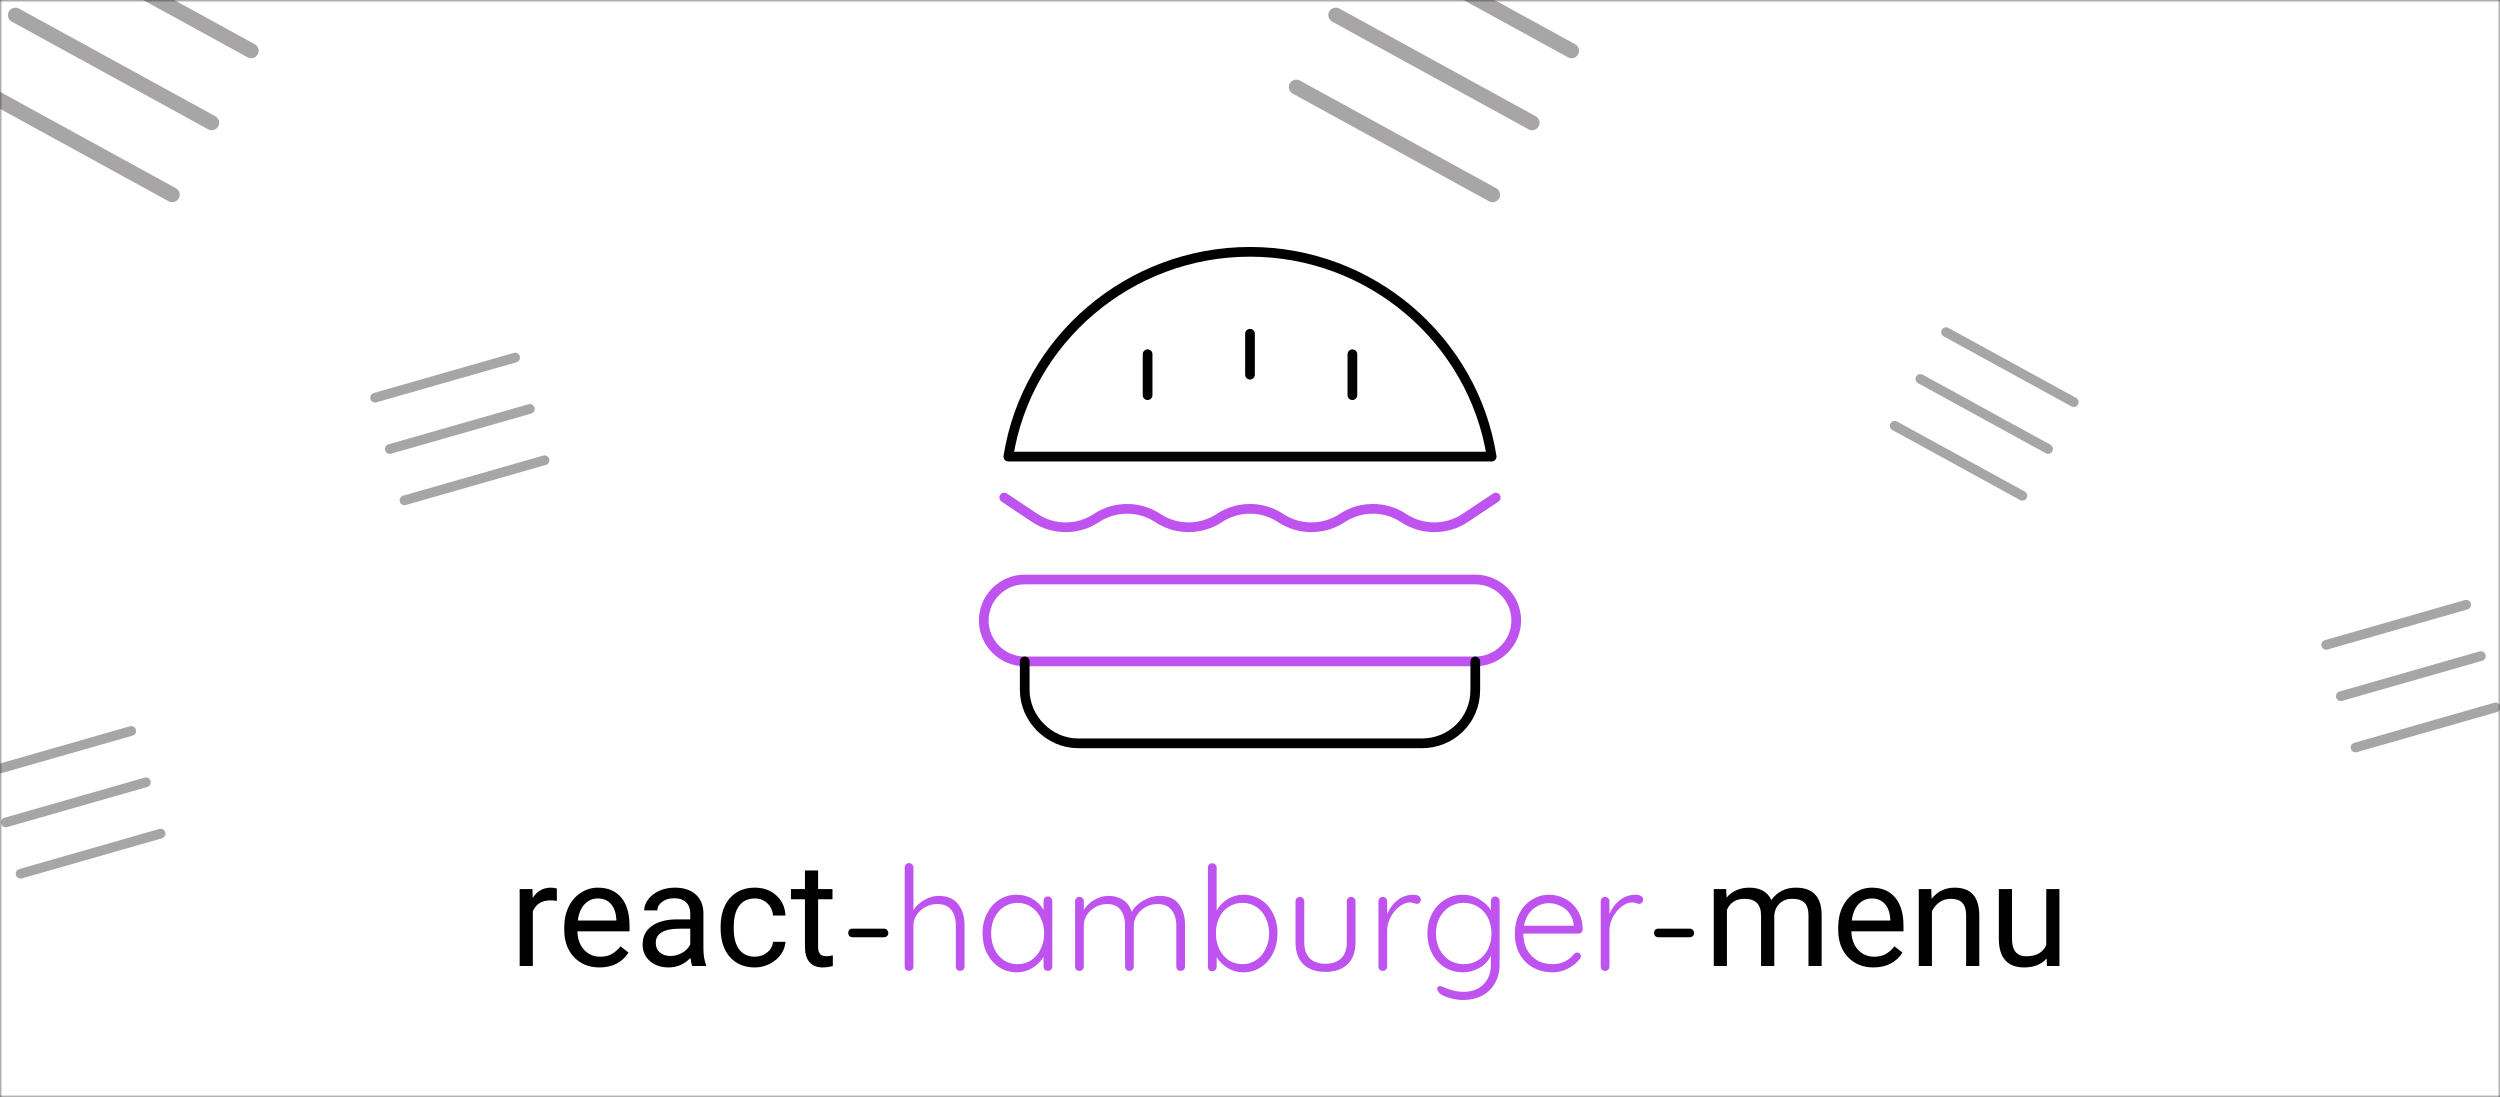 <svg width="515" height="226" viewBox="0 0 515 226" fill="none" xmlns="http://www.w3.org/2000/svg">
<rect x="0" y="0" width="515" height="226" fill="#333333" stroke="none"/>
<mask id="mask0" mask-type="alpha" maskUnits="userSpaceOnUse" x="0" y="0" width="515" height="226">
<rect width="515" height="226" fill="white"/>
</mask>
<g mask="url(#mask0)">
<rect width="515" height="226" fill="white"/>
<path d="M236.406 72.969V81.406" stroke="black" stroke-width="2" stroke-miterlimit="10" stroke-linecap="round" stroke-linejoin="round"/>
<path d="M278.594 72.969V81.406" stroke="black" stroke-width="2" stroke-miterlimit="10" stroke-linecap="round" stroke-linejoin="round"/>
<path d="M257.5 68.75V77.188" stroke="black" stroke-width="2" stroke-miterlimit="10" stroke-linecap="round" stroke-linejoin="round"/>
<path d="M307.281 94.062C303.484 70.016 282.391 51.875 257.5 51.875C232.609 51.875 211.516 70.016 207.719 94.062H307.281Z" stroke="black" stroke-width="2" stroke-miterlimit="10" stroke-linecap="round" stroke-linejoin="round"/>
<path d="M206.875 102.5L213.203 106.719C217 109.25 222.062 109.25 225.859 106.719C229.656 104.187 234.719 104.187 238.516 106.719C242.312 109.25 247.375 109.25 251.172 106.719C254.969 104.187 260.031 104.187 263.828 106.719C267.625 109.25 272.687 109.25 276.484 106.719C280.281 104.187 285.344 104.187 289.141 106.719C292.937 109.25 298 109.25 301.797 106.719L308.125 102.5" stroke="#BE53F0" stroke-width="2" stroke-miterlimit="10" stroke-linecap="round" stroke-linejoin="round"/>
<path d="M303.906 136.25H211.094C206.453 136.25 202.656 132.453 202.656 127.812C202.656 123.172 206.453 119.375 211.094 119.375H303.906C308.547 119.375 312.344 123.172 312.344 127.812C312.344 132.453 308.547 136.25 303.906 136.25Z" stroke="#BE53F0" stroke-width="2" stroke-miterlimit="10" stroke-linecap="round" stroke-linejoin="round"/>
<path d="M303.906 136.25V142.156C303.906 148.484 298.844 153.125 292.937 153.125H222.062C216.156 153.125 211.094 148.062 211.094 142.156V136.25" stroke="black" stroke-width="2" stroke-miterlimit="10" stroke-linecap="round" stroke-linejoin="round"/>
<path d="M114.712 185.582C114.302 185.514 113.857 185.479 113.379 185.479C111.602 185.479 110.396 186.236 109.761 187.75V199H107.051V183.15H109.688L109.731 184.981C110.62 183.565 111.88 182.857 113.511 182.857C114.038 182.857 114.438 182.926 114.712 183.062V185.582ZM123.501 199.293C121.353 199.293 119.604 198.59 118.257 197.184C116.909 195.768 116.235 193.878 116.235 191.515V191.017C116.235 189.444 116.533 188.043 117.129 186.812C117.734 185.572 118.574 184.605 119.648 183.912C120.732 183.209 121.904 182.857 123.164 182.857C125.225 182.857 126.826 183.536 127.969 184.894C129.111 186.251 129.683 188.194 129.683 190.724V191.852H118.945C118.984 193.414 119.438 194.679 120.308 195.646C121.187 196.603 122.3 197.081 123.647 197.081C124.604 197.081 125.415 196.886 126.079 196.495C126.743 196.104 127.324 195.587 127.822 194.942L129.478 196.231C128.149 198.272 126.157 199.293 123.501 199.293ZM123.164 185.084C122.07 185.084 121.152 185.484 120.41 186.285C119.668 187.076 119.209 188.189 119.033 189.625H126.973V189.42C126.895 188.043 126.523 186.979 125.859 186.227C125.195 185.465 124.297 185.084 123.164 185.084ZM142.617 199C142.461 198.688 142.334 198.131 142.236 197.33C140.977 198.639 139.473 199.293 137.725 199.293C136.162 199.293 134.878 198.854 133.872 197.975C132.876 197.086 132.378 195.963 132.378 194.605C132.378 192.955 133.003 191.676 134.253 190.768C135.513 189.85 137.28 189.391 139.556 189.391H142.192V188.146C142.192 187.198 141.909 186.446 141.343 185.89C140.776 185.323 139.941 185.04 138.838 185.04C137.871 185.04 137.061 185.284 136.406 185.772C135.752 186.261 135.425 186.852 135.425 187.545H132.7C132.7 186.754 132.979 185.992 133.535 185.26C134.102 184.518 134.863 183.932 135.82 183.502C136.787 183.072 137.847 182.857 138.999 182.857C140.825 182.857 142.256 183.316 143.291 184.234C144.326 185.143 144.863 186.397 144.902 187.999V195.294C144.902 196.749 145.088 197.906 145.459 198.766V199H142.617ZM138.12 196.935C138.97 196.935 139.775 196.715 140.537 196.275C141.299 195.836 141.851 195.265 142.192 194.562V191.31H140.068C136.748 191.31 135.088 192.281 135.088 194.225C135.088 195.074 135.371 195.738 135.938 196.217C136.504 196.695 137.231 196.935 138.12 196.935ZM155.508 197.081C156.475 197.081 157.319 196.788 158.042 196.202C158.765 195.616 159.165 194.884 159.243 194.005H161.807C161.758 194.913 161.445 195.777 160.869 196.598C160.293 197.418 159.521 198.072 158.555 198.561C157.598 199.049 156.582 199.293 155.508 199.293C153.35 199.293 151.631 198.575 150.352 197.14C149.082 195.694 148.447 193.722 148.447 191.222V190.768C148.447 189.225 148.73 187.853 149.297 186.651C149.863 185.45 150.674 184.518 151.729 183.854C152.793 183.189 154.048 182.857 155.493 182.857C157.271 182.857 158.745 183.39 159.917 184.454C161.099 185.519 161.729 186.9 161.807 188.6H159.243C159.165 187.574 158.774 186.734 158.071 186.08C157.378 185.416 156.519 185.084 155.493 185.084C154.116 185.084 153.047 185.582 152.285 186.578C151.533 187.564 151.157 188.995 151.157 190.87V191.383C151.157 193.209 151.533 194.615 152.285 195.602C153.037 196.588 154.111 197.081 155.508 197.081ZM168.53 179.312V183.15H171.489V185.245H168.53V195.074C168.53 195.709 168.662 196.188 168.926 196.51C169.189 196.822 169.639 196.979 170.273 196.979C170.586 196.979 171.016 196.92 171.562 196.803V199C170.85 199.195 170.156 199.293 169.482 199.293C168.271 199.293 167.358 198.927 166.743 198.194C166.128 197.462 165.82 196.422 165.82 195.074V185.245H162.935V183.15H165.82V179.312H168.53Z" fill="black"/>
<path d="M193.36 184.55C195.16 184.55 196.5 185.12 197.38 186.26C198.26 187.38 198.7 188.83 198.7 190.61V199.1C198.7 199.36 198.61 199.58 198.43 199.76C198.27 199.92 198.06 200 197.8 200C197.54 200 197.32 199.92 197.14 199.76C196.98 199.58 196.9 199.36 196.9 199.1V190.61C196.9 189.31 196.59 188.26 195.97 187.46C195.35 186.64 194.38 186.23 193.06 186.23C192.22 186.23 191.42 186.43 190.66 186.83C189.92 187.23 189.32 187.77 188.86 188.45C188.4 189.11 188.17 189.83 188.17 190.61V199.1C188.17 199.36 188.08 199.58 187.9 199.76C187.74 199.92 187.53 200 187.27 200C187.01 200 186.79 199.92 186.61 199.76C186.45 199.58 186.37 199.36 186.37 199.1V178.7C186.37 178.44 186.45 178.23 186.61 178.07C186.79 177.89 187.01 177.8 187.27 177.8C187.53 177.8 187.74 177.89 187.9 178.07C188.08 178.23 188.17 178.44 188.17 178.7V187.49C188.71 186.63 189.46 185.93 190.42 185.39C191.38 184.83 192.36 184.55 193.36 184.55ZM215.871 184.67C216.131 184.67 216.341 184.76 216.501 184.94C216.681 185.12 216.771 185.34 216.771 185.6V199.1C216.771 199.36 216.681 199.58 216.501 199.76C216.341 199.92 216.131 200 215.871 200C215.611 200 215.391 199.92 215.211 199.76C215.051 199.58 214.971 199.36 214.971 199.1V197.09C214.471 197.99 213.721 198.75 212.721 199.37C211.721 199.99 210.631 200.3 209.451 200.3C208.111 200.3 206.901 199.95 205.821 199.25C204.761 198.55 203.921 197.59 203.301 196.37C202.701 195.15 202.401 193.78 202.401 192.26C202.401 190.74 202.711 189.38 203.331 188.18C203.951 186.96 204.791 186.01 205.851 185.33C206.931 184.65 208.121 184.31 209.421 184.31C210.621 184.31 211.721 184.6 212.721 185.18C213.721 185.76 214.471 186.52 214.971 187.46V185.6C214.971 185.34 215.051 185.12 215.211 184.94C215.391 184.76 215.611 184.67 215.871 184.67ZM209.631 198.62C210.671 198.62 211.601 198.35 212.421 197.81C213.261 197.25 213.911 196.49 214.371 195.53C214.851 194.55 215.091 193.46 215.091 192.26C215.091 191.1 214.851 190.04 214.371 189.08C213.911 188.12 213.261 187.37 212.421 186.83C211.601 186.27 210.671 185.99 209.631 185.99C208.591 185.99 207.651 186.26 206.811 186.8C205.991 187.34 205.341 188.09 204.861 189.05C204.401 189.99 204.171 191.06 204.171 192.26C204.171 193.46 204.401 194.55 204.861 195.53C205.321 196.49 205.961 197.25 206.781 197.81C207.621 198.35 208.571 198.62 209.631 198.62ZM238.868 184.55C240.668 184.55 241.988 185.11 242.828 186.23C243.688 187.33 244.118 188.79 244.118 190.61V199.1C244.118 199.36 244.028 199.58 243.848 199.76C243.688 199.92 243.478 200 243.218 200C242.958 200 242.738 199.92 242.558 199.76C242.398 199.58 242.318 199.36 242.318 199.1V190.7C242.318 189.38 241.998 188.31 241.358 187.49C240.738 186.65 239.768 186.23 238.448 186.23C237.608 186.23 236.808 186.43 236.048 186.83C235.308 187.23 234.708 187.78 234.248 188.48C233.788 189.16 233.558 189.9 233.558 190.7V199.1C233.558 199.36 233.468 199.58 233.288 199.76C233.128 199.92 232.918 200 232.658 200C232.398 200 232.178 199.92 231.998 199.76C231.838 199.58 231.758 199.36 231.758 199.1V190.61C231.758 189.31 231.458 188.26 230.858 187.46C230.258 186.64 229.318 186.23 228.038 186.23C227.218 186.23 226.438 186.43 225.698 186.83C224.978 187.23 224.388 187.77 223.928 188.45C223.488 189.11 223.268 189.83 223.268 190.61V199.1C223.268 199.36 223.178 199.58 222.998 199.76C222.838 199.92 222.628 200 222.368 200C222.108 200 221.888 199.92 221.708 199.76C221.548 199.58 221.468 199.36 221.468 199.1V185.66C221.468 185.4 221.548 185.19 221.708 185.03C221.888 184.85 222.108 184.76 222.368 184.76C222.628 184.76 222.838 184.85 222.998 185.03C223.178 185.19 223.268 185.4 223.268 185.66V187.4C223.808 186.58 224.538 185.9 225.458 185.36C226.378 184.82 227.348 184.55 228.368 184.55C229.528 184.55 230.528 184.83 231.368 185.39C232.208 185.95 232.808 186.77 233.168 187.85C233.588 186.97 234.358 186.2 235.478 185.54C236.598 184.88 237.728 184.55 238.868 184.55ZM256.121 184.31C257.441 184.31 258.641 184.65 259.721 185.33C260.801 186.01 261.641 186.96 262.241 188.18C262.861 189.38 263.171 190.74 263.171 192.26C263.171 193.76 262.861 195.13 262.241 196.37C261.641 197.59 260.801 198.55 259.721 199.25C258.661 199.95 257.471 200.3 256.151 200.3C255.011 200.3 253.951 200.02 252.971 199.46C252.011 198.88 251.231 198.12 250.631 197.18V199.16C250.631 199.42 250.541 199.64 250.361 199.82C250.201 200 249.991 200.09 249.731 200.09C249.471 200.09 249.251 200 249.071 199.82C248.911 199.64 248.831 199.42 248.831 199.16V178.73C248.831 178.47 248.911 178.26 249.071 178.1C249.251 177.92 249.471 177.83 249.731 177.83C249.991 177.83 250.201 177.92 250.361 178.1C250.541 178.26 250.631 178.47 250.631 178.73V187.58C251.171 186.6 251.931 185.81 252.911 185.21C253.891 184.61 254.961 184.31 256.121 184.31ZM255.971 198.62C257.011 198.62 257.941 198.34 258.761 197.78C259.601 197.22 260.251 196.46 260.711 195.5C261.191 194.52 261.431 193.44 261.431 192.26C261.431 191.06 261.191 189.99 260.711 189.05C260.251 188.09 259.601 187.34 258.761 186.8C257.941 186.26 257.011 185.99 255.971 185.99C254.911 185.99 253.961 186.26 253.121 186.8C252.281 187.32 251.631 188.06 251.171 189.02C250.711 189.98 250.481 191.06 250.481 192.26C250.481 193.46 250.711 194.55 251.171 195.53C251.651 196.49 252.301 197.25 253.121 197.81C253.961 198.35 254.911 198.62 255.971 198.62ZM278.338 184.76C278.598 184.76 278.808 184.85 278.968 185.03C279.148 185.19 279.238 185.4 279.238 185.66V194.12C279.238 196.08 278.688 197.59 277.588 198.65C276.488 199.69 274.968 200.21 273.028 200.21C271.108 200.21 269.598 199.69 268.498 198.65C267.418 197.59 266.878 196.08 266.878 194.12V185.66C266.878 185.4 266.958 185.19 267.118 185.03C267.298 184.85 267.518 184.76 267.778 184.76C268.038 184.76 268.248 184.85 268.408 185.03C268.588 185.19 268.678 185.4 268.678 185.66V194.12C268.678 195.56 269.058 196.66 269.818 197.42C270.578 198.16 271.648 198.53 273.028 198.53C274.428 198.53 275.508 198.16 276.268 197.42C277.048 196.66 277.438 195.56 277.438 194.12V185.66C277.438 185.4 277.518 185.19 277.678 185.03C277.858 184.85 278.078 184.76 278.338 184.76ZM291.128 184.31C291.528 184.31 291.888 184.39 292.208 184.55C292.528 184.71 292.688 184.95 292.688 185.27C292.688 185.55 292.608 185.78 292.448 185.96C292.288 186.12 292.098 186.2 291.878 186.2C291.778 186.2 291.578 186.15 291.278 186.05C290.998 185.95 290.728 185.9 290.468 185.9C289.728 185.9 288.988 186.19 288.248 186.77C287.528 187.33 286.928 188.06 286.448 188.96C285.988 189.86 285.758 190.77 285.758 191.69V199.1C285.758 199.36 285.668 199.58 285.488 199.76C285.328 199.92 285.118 200 284.858 200C284.598 200 284.378 199.92 284.198 199.76C284.038 199.58 283.958 199.36 283.958 199.1V185.66C283.958 185.4 284.038 185.19 284.198 185.03C284.378 184.85 284.598 184.76 284.858 184.76C285.118 184.76 285.328 184.85 285.488 185.03C285.668 185.19 285.758 185.4 285.758 185.66V188.3C286.218 187.16 286.908 186.22 287.828 185.48C288.768 184.72 289.868 184.33 291.128 184.31ZM308.021 184.67C308.281 184.67 308.491 184.76 308.651 184.94C308.831 185.1 308.921 185.32 308.921 185.6V198.59C308.921 200.15 308.591 201.48 307.931 202.58C307.291 203.7 306.401 204.55 305.261 205.13C304.141 205.71 302.851 206 301.391 206C300.691 206 299.951 205.91 299.171 205.73C298.411 205.55 297.751 205.32 297.191 205.04C296.651 204.76 296.341 204.47 296.261 204.17C296.121 204.03 296.051 203.87 296.051 203.69C296.051 203.49 296.141 203.33 296.321 203.21C296.401 203.15 296.501 203.12 296.621 203.12C296.741 203.12 296.971 203.19 297.311 203.33L297.941 203.6C299.181 204.08 300.341 204.32 301.421 204.32C303.201 204.32 304.591 203.81 305.591 202.79C306.611 201.79 307.121 200.43 307.121 198.71V196.85C306.621 197.93 305.831 198.78 304.751 199.4C303.671 200 302.541 200.3 301.361 200.3C299.981 200.3 298.731 199.96 297.611 199.28C296.511 198.58 295.641 197.62 295.001 196.4C294.361 195.18 294.041 193.81 294.041 192.29C294.041 190.79 294.361 189.43 295.001 188.21C295.641 186.99 296.511 186.04 297.611 185.36C298.731 184.66 299.971 184.31 301.331 184.31C302.591 184.31 303.741 184.63 304.781 185.27C305.841 185.89 306.621 186.64 307.121 187.52V185.6C307.121 185.34 307.201 185.12 307.361 184.94C307.541 184.76 307.761 184.67 308.021 184.67ZM301.511 198.62C302.611 198.62 303.591 198.36 304.451 197.84C305.331 197.3 306.011 196.55 306.491 195.59C306.991 194.61 307.241 193.51 307.241 192.29C307.241 191.07 306.991 189.98 306.491 189.02C306.011 188.06 305.331 187.32 304.451 186.8C303.591 186.26 302.611 185.99 301.511 185.99C300.431 185.99 299.451 186.27 298.571 186.83C297.711 187.37 297.031 188.12 296.531 189.08C296.051 190.04 295.811 191.11 295.811 192.29C295.811 193.49 296.051 194.57 296.531 195.53C297.031 196.49 297.711 197.25 298.571 197.81C299.451 198.35 300.431 198.62 301.511 198.62ZM326.039 191.45C326.039 191.69 325.949 191.9 325.769 192.08C325.589 192.24 325.379 192.32 325.139 192.32H313.799C313.799 193.52 314.039 194.6 314.519 195.56C315.019 196.5 315.719 197.25 316.619 197.81C317.539 198.35 318.619 198.62 319.859 198.62C320.819 198.62 321.679 198.42 322.439 198.02C323.199 197.62 323.809 197.11 324.269 196.49C324.489 196.31 324.699 196.22 324.899 196.22C325.099 196.22 325.279 196.3 325.439 196.46C325.599 196.62 325.679 196.8 325.679 197C325.679 197.22 325.579 197.43 325.379 197.63C324.739 198.41 323.929 199.05 322.949 199.55C321.989 200.05 320.969 200.3 319.889 200.3C318.349 200.3 316.989 199.97 315.809 199.31C314.629 198.65 313.709 197.73 313.049 196.55C312.389 195.35 312.059 193.97 312.059 192.41C312.059 190.77 312.379 189.34 313.019 188.12C313.679 186.88 314.549 185.94 315.629 185.3C316.709 184.64 317.859 184.31 319.079 184.31C320.279 184.31 321.399 184.59 322.439 185.15C323.499 185.71 324.359 186.53 325.019 187.61C325.679 188.69 326.019 189.97 326.039 191.45ZM319.079 186.05C317.919 186.05 316.839 186.45 315.839 187.25C314.859 188.05 314.229 189.2 313.949 190.7H324.179V190.46C324.079 189.56 323.779 188.78 323.279 188.12C322.779 187.44 322.149 186.93 321.389 186.59C320.649 186.23 319.879 186.05 319.079 186.05ZM336.919 184.31C337.319 184.31 337.679 184.39 337.999 184.55C338.319 184.71 338.479 184.95 338.479 185.27C338.479 185.55 338.399 185.78 338.239 185.96C338.079 186.12 337.889 186.2 337.669 186.2C337.569 186.2 337.369 186.15 337.069 186.05C336.789 185.95 336.519 185.9 336.259 185.9C335.519 185.9 334.779 186.19 334.039 186.77C333.319 187.33 332.719 188.06 332.239 188.96C331.779 189.86 331.549 190.77 331.549 191.69V199.1C331.549 199.36 331.459 199.58 331.279 199.76C331.119 199.92 330.909 200 330.649 200C330.389 200 330.169 199.92 329.989 199.76C329.829 199.58 329.749 199.36 329.749 199.1V185.66C329.749 185.4 329.829 185.19 329.989 185.03C330.169 184.85 330.389 184.76 330.649 184.76C330.909 184.76 331.119 184.85 331.279 185.03C331.459 185.19 331.549 185.4 331.549 185.66V188.3C332.009 187.16 332.699 186.22 333.619 185.48C334.559 184.72 335.659 184.33 336.919 184.31Z" fill="#BE53F0"/>
<path d="M355.6 183.15L355.673 184.908C356.835 183.541 358.402 182.857 360.375 182.857C362.592 182.857 364.101 183.707 364.901 185.406C365.429 184.645 366.112 184.029 366.952 183.561C367.802 183.092 368.803 182.857 369.955 182.857C373.432 182.857 375.199 184.698 375.258 188.38V199H372.548V188.541C372.548 187.408 372.289 186.563 371.771 186.007C371.254 185.44 370.385 185.157 369.164 185.157C368.158 185.157 367.323 185.46 366.659 186.065C365.995 186.661 365.609 187.467 365.502 188.482V199H362.777V188.614C362.777 186.31 361.649 185.157 359.394 185.157C357.616 185.157 356.4 185.914 355.746 187.428V199H353.036V183.15H355.6ZM385.936 199.293C383.788 199.293 382.04 198.59 380.692 197.184C379.345 195.768 378.671 193.878 378.671 191.515V191.017C378.671 189.444 378.969 188.043 379.564 186.812C380.17 185.572 381.01 184.605 382.084 183.912C383.168 183.209 384.34 182.857 385.6 182.857C387.66 182.857 389.262 183.536 390.404 184.894C391.547 186.251 392.118 188.194 392.118 190.724V191.852H381.381C381.42 193.414 381.874 194.679 382.743 195.646C383.622 196.603 384.735 197.081 386.083 197.081C387.04 197.081 387.851 196.886 388.515 196.495C389.179 196.104 389.76 195.587 390.258 194.942L391.913 196.231C390.585 198.272 388.593 199.293 385.936 199.293ZM385.6 185.084C384.506 185.084 383.588 185.484 382.846 186.285C382.103 187.076 381.645 188.189 381.469 189.625H389.408V189.42C389.33 188.043 388.959 186.979 388.295 186.227C387.631 185.465 386.732 185.084 385.6 185.084ZM397.831 183.15L397.919 185.143C399.13 183.619 400.712 182.857 402.665 182.857C406.015 182.857 407.704 184.747 407.733 188.526V199H405.023V188.512C405.014 187.369 404.75 186.524 404.232 185.978C403.725 185.431 402.929 185.157 401.845 185.157C400.966 185.157 400.194 185.392 399.53 185.86C398.866 186.329 398.349 186.944 397.978 187.706V199H395.268V183.15H397.831ZM421.605 197.433C420.551 198.673 419.003 199.293 416.962 199.293C415.272 199.293 413.983 198.805 413.095 197.828C412.216 196.842 411.771 195.387 411.762 193.463V183.15H414.472V193.39C414.472 195.792 415.448 196.993 417.401 196.993C419.472 196.993 420.849 196.222 421.532 194.679V183.15H424.242V199H421.664L421.605 197.433Z" fill="black"/>
<path d="M175.61 193.07C175.35 193.07 175.14 192.99 174.98 192.83C174.82 192.65 174.74 192.43 174.74 192.17C174.74 191.91 174.82 191.7 174.98 191.54C175.14 191.38 175.35 191.3 175.61 191.3H182.09C182.35 191.3 182.56 191.39 182.72 191.57C182.9 191.75 182.99 191.97 182.99 192.23C182.99 192.47 182.9 192.67 182.72 192.83C182.56 192.99 182.35 193.07 182.09 193.07H175.61Z" fill="black"/>
<path d="M341.61 193.07C341.35 193.07 341.14 192.99 340.98 192.83C340.82 192.65 340.74 192.43 340.74 192.17C340.74 191.91 340.82 191.7 340.98 191.54C341.14 191.38 341.35 191.3 341.61 191.3H348.09C348.35 191.3 348.56 191.39 348.72 191.57C348.9 191.75 348.99 191.97 348.99 192.23C348.99 192.47 348.9 192.67 348.72 192.83C348.56 192.99 348.35 193.07 348.09 193.07H341.61Z" fill="black"/>
<path d="M77.545 82.882L106.386 74.624C106.917 74.472 107.225 73.919 107.072 73.388C106.92 72.856 106.366 72.55 105.836 72.701L76.995 80.96C76.464 81.112 76.156 81.665 76.309 82.196C76.461 82.728 77.014 83.034 77.545 82.882Z" fill="#231F20" fill-opacity="0.4"/>
<path d="M83.601 104.032L112.442 95.774C112.973 95.622 113.281 95.069 113.128 94.538C112.976 94.006 112.422 93.7 111.892 93.852L83.051 102.11C82.52 102.262 82.212 102.815 82.365 103.346C82.517 103.878 83.07 104.185 83.601 104.032Z" fill="#231F20" fill-opacity="0.4"/>
<path d="M80.573 93.457L109.414 85.199C109.945 85.047 110.253 84.494 110.1 83.963C109.948 83.431 109.394 83.125 108.864 83.276L80.023 91.535C79.492 91.686 79.184 92.24 79.337 92.771C79.489 93.303 80.042 93.609 80.573 93.457Z" fill="#231F20" fill-opacity="0.4"/>
<g clip-path="url(#clip0)">
<path d="M400.402 69.295L426.707 83.718C427.191 83.984 427.799 83.807 428.065 83.322C428.331 82.838 428.153 82.23 427.669 81.965L401.364 67.541C400.88 67.276 400.272 67.452 400.006 67.937C399.74 68.422 399.917 69.029 400.402 69.295Z" fill="#231F20" fill-opacity="0.4"/>
<path d="M389.825 88.585L416.13 103.009C416.614 103.274 417.222 103.098 417.488 102.613C417.754 102.128 417.576 101.521 417.092 101.255L390.787 86.832C390.303 86.566 389.695 86.743 389.429 87.228C389.163 87.713 389.34 88.319 389.825 88.585Z" fill="#231F20" fill-opacity="0.4"/>
<path d="M395.114 78.94L421.419 93.364C421.903 93.629 422.511 93.453 422.776 92.968C423.042 92.483 422.864 91.875 422.38 91.61L396.075 77.186C395.591 76.921 394.984 77.097 394.718 77.582C394.452 78.067 394.629 78.674 395.114 78.94Z" fill="#231F20" fill-opacity="0.4"/>
</g>
<g clip-path="url(#clip1)">
<path d="M282.557 -10.371L323.001 11.806C323.746 12.214 324.68 11.942 325.089 11.197C325.498 10.451 325.224 9.517 324.48 9.109L284.035 -13.067C283.291 -13.475 282.357 -13.204 281.948 -12.458C281.539 -11.713 281.811 -10.78 282.557 -10.371Z" fill="#231F20" fill-opacity="0.4"/>
<path d="M266.294 19.288L306.739 41.465C307.483 41.873 308.417 41.601 308.826 40.856C309.235 40.11 308.961 39.176 308.217 38.769L267.773 16.592C267.028 16.184 266.094 16.455 265.685 17.201C265.277 17.947 265.549 18.88 266.294 19.288Z" fill="#231F20" fill-opacity="0.4"/>
<path d="M274.426 4.459L314.87 26.635C315.614 27.043 316.549 26.772 316.957 26.026C317.366 25.281 317.093 24.347 316.349 23.939L275.904 1.762C275.16 1.354 274.225 1.626 273.817 2.371C273.408 3.117 273.68 4.05 274.426 4.459Z" fill="#231F20" fill-opacity="0.4"/>
</g>
<g clip-path="url(#clip2)">
<path d="M10.557 -10.371L51.002 11.806C51.746 12.214 52.68 11.942 53.089 11.197C53.498 10.451 53.224 9.517 52.48 9.109L12.035 -13.067C11.291 -13.475 10.357 -13.204 9.948 -12.458C9.539 -11.713 9.811 -10.78 10.557 -10.371Z" fill="#231F20" fill-opacity="0.4"/>
<path d="M-5.706 19.288L34.739 41.465C35.483 41.873 36.417 41.601 36.826 40.856C37.235 40.11 36.961 39.176 36.217 38.769L-4.227 16.592C-4.971 16.184 -5.906 16.455 -6.315 17.201C-6.723 17.947 -6.451 18.88 -5.706 19.288Z" fill="#231F20" fill-opacity="0.4"/>
<path d="M2.426 4.459L42.87 26.635C43.614 27.043 44.549 26.772 44.957 26.026C45.366 25.281 45.093 24.347 44.349 23.939L3.904 1.762C3.16 1.354 2.225 1.626 1.817 2.371C1.408 3.117 1.68 4.05 2.426 4.459Z" fill="#231F20" fill-opacity="0.4"/>
</g>
<path d="M479.461 133.798L508.302 125.54C508.833 125.388 509.141 124.835 508.988 124.303C508.836 123.772 508.282 123.465 507.752 123.617L478.911 131.875C478.38 132.027 478.072 132.58 478.225 133.112C478.377 133.644 478.93 133.95 479.461 133.798Z" fill="#231F20" fill-opacity="0.4"/>
<path d="M485.517 154.948L514.358 146.69C514.889 146.538 515.196 145.985 515.044 145.454C514.892 144.922 514.338 144.616 513.808 144.767L484.967 153.026C484.436 153.177 484.128 153.731 484.28 154.262C484.433 154.794 484.985 155.101 485.517 154.948Z" fill="#231F20" fill-opacity="0.4"/>
<path d="M482.489 144.373L511.33 136.115C511.861 135.963 512.168 135.41 512.016 134.879C511.864 134.347 511.31 134.04 510.78 134.192L481.939 142.451C481.408 142.602 481.1 143.156 481.253 143.687C481.405 144.219 481.958 144.525 482.489 144.373Z" fill="#231F20" fill-opacity="0.4"/>
<path d="M-1.539 159.798L27.302 151.54C27.833 151.388 28.14 150.835 27.988 150.303C27.836 149.772 27.282 149.465 26.752 149.617L-2.089 157.875C-2.62 158.027 -2.928 158.58 -2.775 159.112C-2.623 159.644 -2.07 159.95 -1.539 159.798Z" fill="#231F20" fill-opacity="0.4"/>
<path d="M4.517 180.948L33.358 172.69C33.889 172.538 34.197 171.985 34.044 171.454C33.892 170.922 33.338 170.616 32.808 170.767L3.967 179.026C3.436 179.177 3.128 179.731 3.28 180.262C3.433 180.794 3.985 181.101 4.517 180.948Z" fill="#231F20" fill-opacity="0.4"/>
<path d="M1.489 170.373L30.33 162.115C30.861 161.963 31.169 161.41 31.016 160.879C30.864 160.347 30.31 160.04 29.78 160.192L0.939 168.451C0.408 168.602 0.1 169.156 0.253 169.687C0.405 170.219 0.958 170.525 1.489 170.373Z" fill="#231F20" fill-opacity="0.4"/>
</g>
<defs>
<clipPath id="clip0">
<rect width="50" height="50" fill="white" transform="translate(400.015 51.975) rotate(28.737)"/>
</clipPath>
<clipPath id="clip1">
<rect width="76.876" height="76.876" fill="white" transform="translate(281.961 -37) rotate(28.737)"/>
</clipPath>
<clipPath id="clip2">
<rect width="76.876" height="76.876" fill="white" transform="translate(9.961 -37) rotate(28.737)"/>
</clipPath>
</defs>
</svg>
